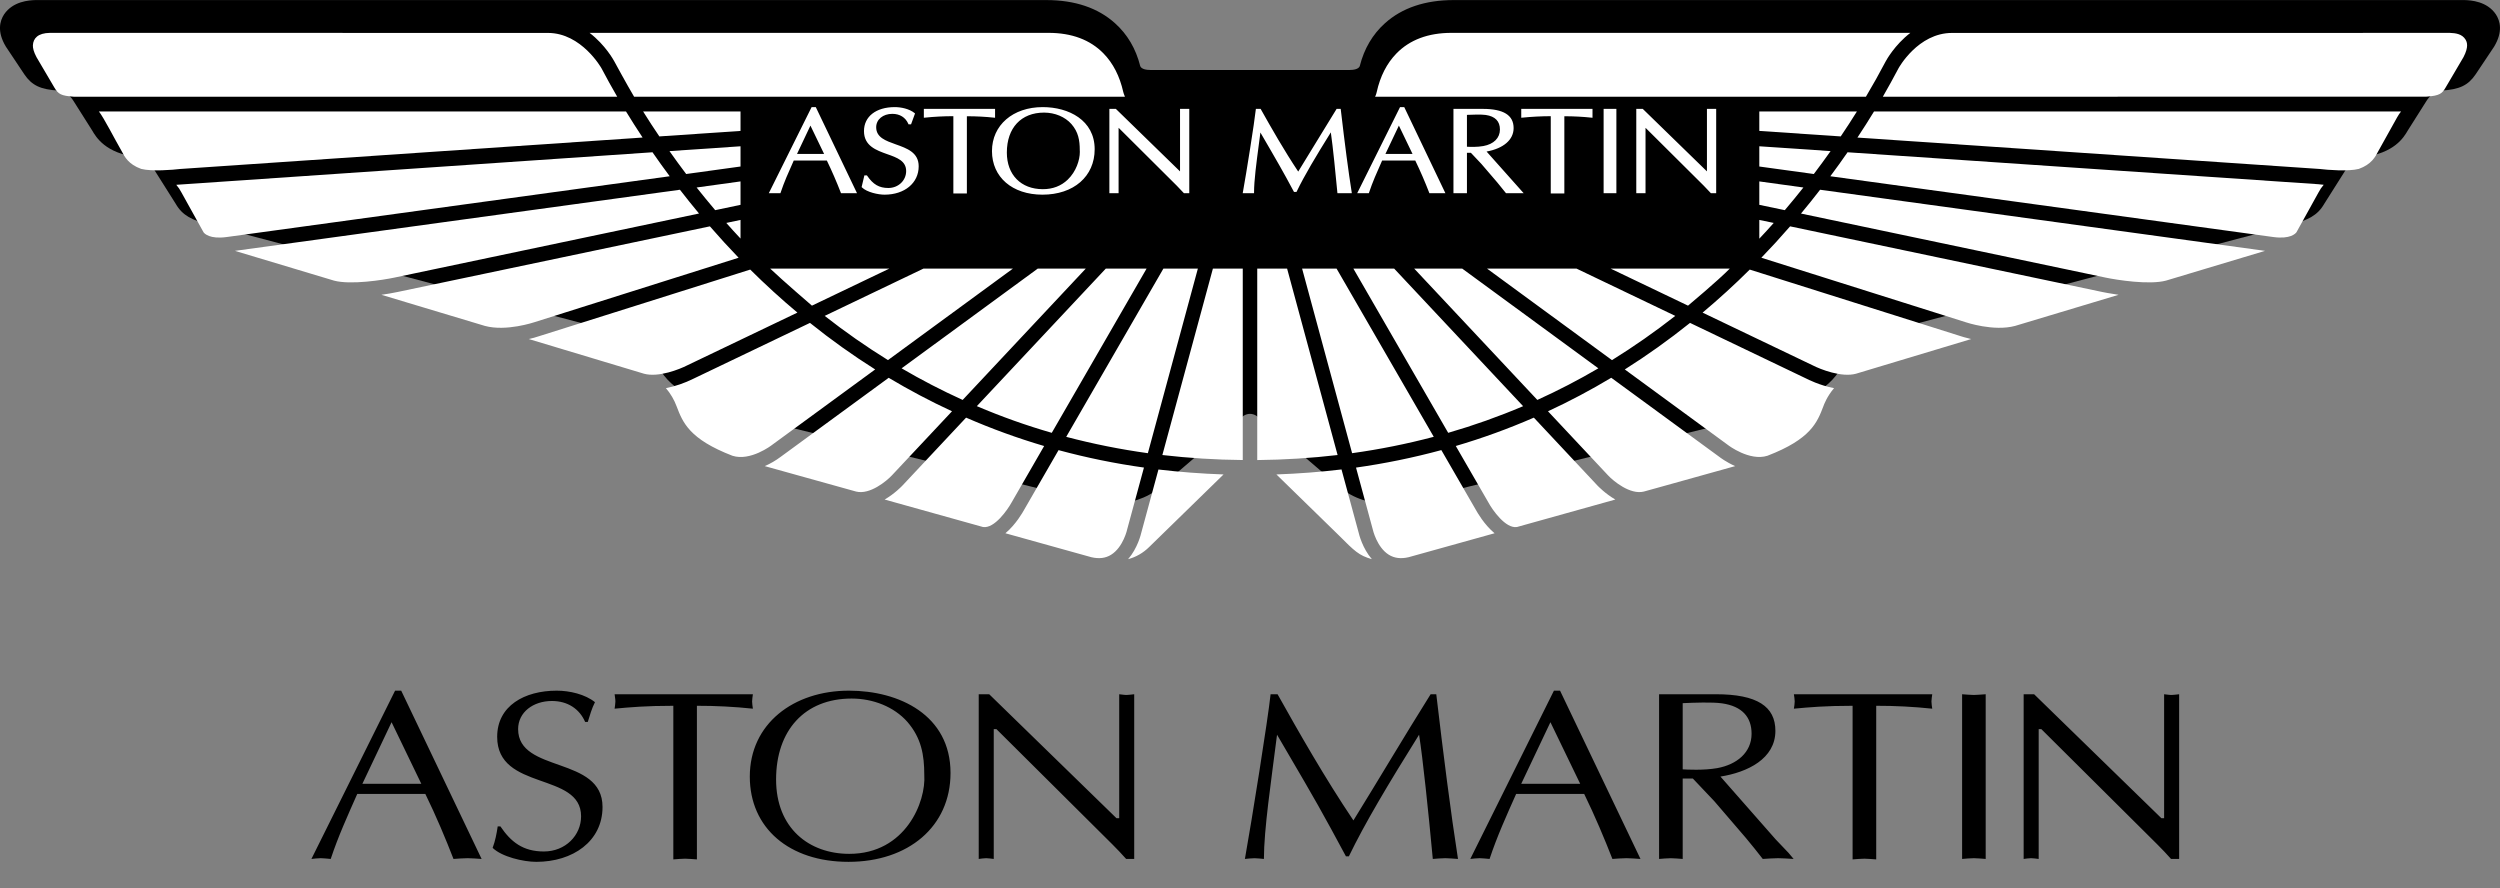 <svg width="76" height="27" viewBox="0 0 76 27" fill="none" xmlns="http://www.w3.org/2000/svg">
<rect x="0" y="0" width="76" height="27" fill="#808080" stroke="none"/>
<g clip-path="url(#clip0)">
<path d="M37.999 12.581C37.861 12.581 37.758 12.674 37.757 12.677C37.751 12.681 35.292 14.792 35.292 14.792C34.385 15.579 33.181 15.249 33.053 15.211C33.053 15.211 22.541 12.632 22.539 12.631C20.533 12.087 20.135 11.499 19.828 10.786C19.828 10.786 19.649 10.343 19.213 10.227C19.213 10.227 6.363 6.834 6.361 6.834C5.837 6.688 5.548 6.555 5.342 6.196C5.342 6.196 4.637 5.079 4.635 5.076C4.478 4.808 4.195 4.78 4.178 4.778C3.206 4.66 2.922 4.172 2.801 3.965L2.228 3.059C2.049 2.779 1.792 2.755 1.784 2.754C1.232 2.723 0.969 2.597 0.74 2.26C0.74 2.26 0.18 1.421 0.178 1.417C-0.098 0.959 -0.003 0.632 0.124 0.437C0.392 0.039 0.882 0.008 1.079 0.002H31.805C32.675 0.002 33.379 0.239 33.898 0.708C34.272 1.043 34.529 1.479 34.662 2.005C34.664 2.017 34.7 2.127 34.963 2.127H41.036C41.3 2.127 41.335 2.018 41.338 2.005C41.471 1.479 41.728 1.043 42.101 0.708C42.621 0.239 43.324 0.002 44.194 0.002H74.921C75.118 0.008 75.607 0.039 75.875 0.437C76.002 0.632 76.097 0.959 75.822 1.417C75.819 1.421 75.259 2.26 75.259 2.26C75.03 2.597 74.768 2.722 74.215 2.754C74.207 2.755 73.95 2.779 73.771 3.059L73.198 3.965C73.078 4.172 72.793 4.659 71.821 4.778C71.805 4.78 71.521 4.808 71.365 5.076C71.362 5.079 70.657 6.196 70.657 6.196C70.451 6.555 70.162 6.688 69.638 6.834L56.787 10.227C56.35 10.343 56.172 10.786 56.172 10.786C55.865 11.499 55.467 12.086 53.461 12.631C53.459 12.632 42.947 15.211 42.947 15.211C42.819 15.249 41.614 15.579 40.708 14.791C40.708 14.791 38.249 12.681 38.242 12.676C38.241 12.674 38.139 12.581 38 12.581L37.999 12.581Z" fill="black"/>
<path d="M41.852 2.799C41.958 2.317 42.161 1.923 42.453 1.624C42.857 1.21 43.419 0.999 44.122 0.999H58.075C57.596 1.367 57.344 1.831 57.327 1.862C57.136 2.227 56.934 2.586 56.724 2.94H41.803C41.833 2.885 41.852 2.799 41.852 2.799ZM74.891 1.735L74.346 2.662C74.244 2.834 74.181 2.911 73.763 2.938L57.238 2.941C57.402 2.656 57.561 2.368 57.714 2.077C57.719 2.068 58.304 1.001 59.343 1.001L74.481 1C74.64 1.007 74.847 1.025 74.956 1.209C74.969 1.234 75 1.285 75 1.378C75 1.46 74.974 1.577 74.891 1.735ZM72.87 3.572L72.293 4.608C72.214 4.762 72.093 4.998 71.707 5.135C71.385 5.217 70.744 5.165 70.522 5.137L56.466 4.182C56.648 3.906 56.817 3.641 56.97 3.389H72.991C72.949 3.444 72.908 3.503 72.87 3.572ZM70.48 5.855C70.484 5.851 69.927 6.853 69.812 7.061C69.784 7.1 69.625 7.276 69.111 7.206L55.642 5.358C55.827 5.111 56.002 4.866 56.166 4.629L70.473 5.6C70.494 5.602 70.554 5.609 70.64 5.617C70.578 5.69 70.524 5.77 70.48 5.855ZM65.848 8.53C65.341 8.667 64.349 8.511 64.005 8.438L54.75 6.492C54.953 6.249 55.147 6.007 55.331 5.768L68.857 7.626L65.848 8.53ZM61.261 9.907C60.61 10.085 59.76 9.797 59.752 9.794L59.742 9.791C59.742 9.791 59.741 9.79 59.74 9.79L53.545 7.835C53.845 7.525 54.136 7.207 54.419 6.881L63.916 8.878C63.937 8.882 64.132 8.923 64.405 8.962L61.261 9.907ZM56.422 11.361C55.982 11.483 55.334 11.223 55.118 11.112C55.118 11.112 53.461 10.319 51.759 9.504C52.254 9.088 52.733 8.652 53.192 8.195L59.616 10.223C59.629 10.227 59.745 10.266 59.924 10.307L56.422 11.361ZM55.43 12.352C55.243 12.843 55.047 13.349 53.73 13.855C53.186 14.028 52.539 13.536 52.533 13.53C52.531 13.528 51.064 12.454 49.394 11.231C50.08 10.798 50.742 10.325 51.377 9.816L54.926 11.516C54.946 11.526 55.312 11.716 55.755 11.8C55.543 12.047 55.447 12.302 55.43 12.352ZM50.465 14.807L49.971 14.944C49.554 15.046 49.046 14.624 48.883 14.449C48.883 14.449 48.085 13.599 47.059 12.503C47.717 12.198 48.359 11.858 48.982 11.484L52.272 13.892C52.286 13.903 52.474 14.048 52.749 14.17C52.019 14.374 50.465 14.807 50.465 14.807ZM46.116 16.021C45.768 16.077 45.365 15.494 45.248 15.276L44.256 13.558C45.064 13.321 45.856 13.033 46.629 12.696L48.564 14.762C48.581 14.779 48.796 15.006 49.106 15.186L46.116 16.021ZM42.822 16.939C42.588 16.994 42.391 16.97 42.221 16.865C41.857 16.637 41.736 16.113 41.729 16.083L41.223 14.215C42.098 14.091 42.964 13.914 43.817 13.683L44.867 15.501C44.903 15.566 45.116 15.946 45.435 16.211L42.822 16.939ZM40.687 16.261C40.687 16.261 39.28 14.887 38.803 14.423C39.472 14.399 40.133 14.349 40.782 14.271L41.3 16.181C41.315 16.247 41.418 16.666 41.705 16.999C41.309 16.884 41.188 16.763 40.687 16.261ZM38.22 13.986V8.166H39.128L40.663 13.833C39.864 13.926 39.05 13.978 38.22 13.986ZM35.336 13.833L36.872 8.166H37.78V13.985C36.949 13.978 36.135 13.925 35.336 13.833ZM34.933 16.631C34.754 16.808 34.534 16.935 34.294 16.999C34.583 16.665 34.684 16.245 34.699 16.18L35.217 14.273C35.866 14.35 36.527 14.4 37.196 14.423C36.66 14.944 34.933 16.631 34.933 16.631ZM34.27 16.079C34.27 16.085 34.151 16.632 33.777 16.865C33.608 16.97 33.411 16.994 33.177 16.939L30.564 16.211C30.883 15.944 31.098 15.564 31.135 15.495C31.134 15.496 31.578 14.728 32.18 13.684C33.034 13.915 33.901 14.092 34.776 14.214L34.27 16.079ZM29.883 16.021L26.893 15.186C27.203 15.005 27.418 14.778 27.434 14.761C27.434 14.761 28.289 13.847 29.369 12.696C30.142 13.033 30.934 13.321 31.742 13.559L30.754 15.272C30.633 15.493 30.23 16.077 29.883 16.021ZM26.028 14.944L23.249 14.17C23.42 14.095 23.581 14.001 23.731 13.889C23.729 13.891 25.283 12.753 27.016 11.485C27.64 11.858 28.283 12.198 28.941 12.503L27.116 14.449C26.953 14.624 26.445 15.046 26.028 14.944ZM22.266 13.855C20.954 13.349 20.757 12.845 20.57 12.355C20.495 12.152 20.384 11.964 20.244 11.8C20.533 11.742 20.814 11.645 21.08 11.513C21.076 11.514 22.855 10.664 24.623 9.816C25.257 10.326 25.919 10.798 26.605 11.231L23.47 13.526C23.46 13.536 22.81 14.031 22.266 13.855ZM19.578 11.361C19.446 11.32 17.973 10.878 16.075 10.307C16.181 10.284 16.285 10.255 16.388 10.22C16.383 10.223 21.594 8.578 22.807 8.195C23.267 8.651 23.745 9.088 24.241 9.503L20.887 11.109C20.665 11.223 20.018 11.483 19.578 11.361ZM14.742 9.908C13.693 9.593 12.643 9.278 11.594 8.962C11.758 8.939 11.921 8.911 12.084 8.877C12.083 8.879 18.789 7.468 21.581 6.881C21.864 7.207 22.155 7.525 22.454 7.835L16.253 9.793C16.238 9.797 15.393 10.084 14.742 9.908ZM10.155 8.531C9.151 8.228 8.147 7.926 7.142 7.626L20.67 5.768C20.854 6.006 21.048 6.248 21.25 6.491L11.994 8.438C11.651 8.511 10.663 8.667 10.155 8.531ZM6.89 7.206C6.378 7.276 6.218 7.103 6.188 7.062L5.515 5.849C5.472 5.766 5.42 5.688 5.359 5.618C5.445 5.61 19.836 4.629 19.836 4.629C20.006 4.875 20.18 5.118 20.359 5.358L6.89 7.206ZM4.293 5.135C3.907 4.998 3.785 4.762 3.706 4.608C3.47 4.198 3.16 3.584 3.007 3.389H19.031C19.194 3.656 19.362 3.92 19.535 4.181L5.477 5.137C5.256 5.164 4.615 5.217 4.293 5.135ZM2.241 2.94C1.855 2.911 1.773 2.864 1.652 2.66C1.653 2.661 1.148 1.803 1.108 1.735C1.024 1.577 0.997 1.46 1 1.378C1.01 1.167 1.15 1.005 1.518 0.999L16.657 1.001C17.682 1.001 18.286 2.077 18.286 2.077C18.439 2.368 18.598 2.656 18.763 2.94H2.241ZM31.877 0.999C32.581 0.999 33.142 1.21 33.546 1.624C33.838 1.922 34.04 2.317 34.148 2.799C34.148 2.799 34.17 2.881 34.198 2.941H19.277C19.049 2.558 18.673 1.862 18.673 1.862C18.656 1.832 18.404 1.367 17.924 1L31.877 0.999ZM53.483 3.98V3.389H56.45C56.291 3.645 56.126 3.898 55.958 4.147L53.483 3.98ZM53.483 5.062V4.447L55.65 4.594C55.49 4.821 55.319 5.053 55.14 5.29L53.483 5.062ZM53.483 6.227V5.515L54.823 5.7C54.644 5.927 54.454 6.157 54.258 6.389C53.912 6.316 53.646 6.261 53.483 6.227ZM53.483 6.686L53.921 6.777C53.778 6.939 53.632 7.099 53.483 7.256V6.686ZM48.964 8.166H52.585C52.216 8.541 51.345 9.267 51.316 9.292C50.436 8.869 49.577 8.46 48.964 8.166ZM45.206 8.166H47.927L50.928 9.603C50.312 10.086 49.669 10.536 49.004 10.948C47.556 9.886 46.03 8.769 45.206 8.166ZM42.992 8.166H44.452L48.59 11.197C47.988 11.55 47.369 11.871 46.735 12.158C45.373 10.705 43.732 8.954 42.992 8.166ZM41.143 8.166H42.383L46.303 12.348C45.56 12.664 44.799 12.934 44.025 13.158L41.143 8.166ZM40.632 8.166L43.586 13.279C42.769 13.495 41.94 13.661 41.104 13.777L39.584 8.166H40.632V8.166ZM35.367 8.166H36.415L34.895 13.777C34.059 13.661 33.23 13.495 32.413 13.28C33.52 11.366 34.996 8.807 35.367 8.166ZM33.616 8.166H34.856L31.974 13.158C31.199 12.935 30.439 12.664 29.696 12.347C31.268 10.671 33.16 8.653 33.616 8.166ZM31.547 8.166H33.007L29.265 12.158C28.631 11.87 28.011 11.55 27.409 11.197C29.205 9.882 31.076 8.51 31.547 8.166ZM24.683 9.292C24.65 9.264 23.783 8.518 23.414 8.166H27.035L24.683 9.292ZM28.072 8.166H30.792L26.994 10.947C26.329 10.535 25.687 10.087 25.071 9.603C26.497 8.92 27.817 8.288 28.072 8.166ZM22.512 6.686V7.252C22.365 7.096 22.221 6.937 22.079 6.777C22.253 6.74 22.398 6.71 22.512 6.686ZM22.512 5.515V6.227L21.742 6.389C21.55 6.162 21.362 5.933 21.177 5.7L22.512 5.515ZM22.512 4.447V5.062L20.86 5.29C20.687 5.061 20.517 4.829 20.352 4.594L22.512 4.447ZM22.512 3.98L20.044 4.147C19.875 3.898 19.71 3.645 19.551 3.389H22.512V3.98Z" fill="white"/>
<path d="M24.8 3.256H24.673L23.372 5.873H23.725L23.73 5.858C23.836 5.54 23.971 5.235 24.103 4.942L24.13 4.88H25.136C25.291 5.201 25.433 5.528 25.561 5.859L25.566 5.873H26.053L24.8 3.256ZM24.229 4.68C24.255 4.622 24.597 3.903 24.637 3.818C24.677 3.903 25.026 4.622 25.053 4.68H24.229ZM26.193 5.687L26.203 5.697C26.357 5.848 26.704 5.918 26.89 5.918C27.5 5.918 27.928 5.564 27.928 5.056C27.928 4.634 27.573 4.51 27.23 4.388C26.926 4.279 26.636 4.179 26.636 3.868C26.636 3.631 26.843 3.461 27.127 3.461C27.354 3.461 27.526 3.568 27.613 3.765L27.618 3.78H27.696L27.817 3.449L27.804 3.438C27.638 3.303 27.383 3.256 27.201 3.256C26.632 3.256 26.265 3.542 26.265 3.985C26.265 4.437 26.64 4.568 26.97 4.686C27.268 4.79 27.547 4.89 27.547 5.2C27.547 5.488 27.309 5.715 27.005 5.715C26.726 5.715 26.542 5.607 26.362 5.343L26.355 5.332H26.277L26.193 5.687ZM30.225 3.31H28.085V3.579L28.112 3.577C28.401 3.547 28.691 3.532 28.982 3.532V5.882H29.393V3.534C29.684 3.534 29.962 3.549 30.221 3.577L30.25 3.58V3.31H30.225ZM31.699 3.256C30.791 3.256 30.156 3.806 30.156 4.593C30.156 5.386 30.774 5.918 31.691 5.918C32.64 5.918 33.278 5.363 33.278 4.537C33.278 3.651 32.484 3.256 31.699 3.256ZM32.459 5.461C32.257 5.654 32.004 5.751 31.702 5.751C31.038 5.751 30.608 5.314 30.608 4.638C30.608 3.888 31.042 3.423 31.74 3.423C32.069 3.423 32.379 3.553 32.571 3.771C32.782 4.013 32.825 4.265 32.825 4.567C32.826 4.584 32.827 4.602 32.827 4.619C32.827 4.865 32.716 5.214 32.459 5.461ZM36.129 3.31H35.873V5.207H35.869C35.854 5.192 33.922 3.31 33.922 3.31H33.725V5.873H34.005V3.89H34.011C34.026 3.905 35.773 5.644 35.773 5.644L35.992 5.874H36.154V3.31H36.129ZM40.734 3.31H40.633L39.943 4.436C39.943 4.436 39.506 5.152 39.466 5.216C39.04 4.577 38.657 3.905 38.33 3.322L38.324 3.31H38.179L38.176 3.331C38.136 3.71 37.891 5.253 37.783 5.848L37.778 5.873H38.123V5.851C38.123 5.49 38.194 4.952 38.27 4.381L38.316 4.028C38.364 4.111 38.9 5.027 39.105 5.405L39.337 5.834H39.414L39.421 5.82C39.659 5.327 39.996 4.765 40.457 4.024C40.522 4.466 40.608 5.348 40.656 5.853L40.659 5.874H41.095L41.092 5.848C40.993 5.226 40.885 4.403 40.76 3.331L40.757 3.31H40.734V3.31ZM42.689 3.256H42.561L41.259 5.873H41.614L41.618 5.858C41.724 5.537 41.861 5.231 41.993 4.935C41.993 4.935 42.009 4.899 42.017 4.88H43.024C43.179 5.201 43.32 5.528 43.448 5.859L43.453 5.873H43.94L42.689 3.256ZM42.117 4.68C42.143 4.622 42.485 3.903 42.526 3.818L42.941 4.68H42.117ZM45.192 4.607C45.706 4.513 46.014 4.25 46.014 3.894C46.014 3.502 45.708 3.31 45.078 3.31H44.185V5.874H44.595V4.645H44.715C44.821 4.758 44.928 4.871 45.034 4.983C45.033 4.982 45.517 5.546 45.517 5.546L45.783 5.874H46.32C46.32 5.873 45.24 4.661 45.192 4.607ZM44.595 4.461V3.492C44.764 3.485 45.027 3.475 45.169 3.495C45.453 3.537 45.598 3.686 45.598 3.937C45.598 4.195 45.41 4.383 45.093 4.44C44.915 4.473 44.7 4.467 44.595 4.461ZM48.387 3.31H46.246V3.579L46.274 3.577C46.562 3.548 46.852 3.533 47.143 3.532V5.882H47.556V3.534C47.845 3.534 48.124 3.549 48.383 3.577L48.412 3.58V3.31H48.387ZM48.75 5.873H49.138V3.31H48.75V5.873ZM51.891 3.31V5.207H51.888C51.872 5.192 49.94 3.31 49.94 3.31H49.743V5.873H50.024V3.89H50.029C50.044 3.905 51.793 5.644 51.793 5.644L52.012 5.874H52.172V3.31H51.891Z" fill="white"/>
<path d="M14.641 26.112C14.488 26.104 14.357 26.089 14.218 26.089C14.063 26.089 13.925 26.104 13.786 26.112C13.55 25.503 13.256 24.801 12.93 24.135H10.861C10.576 24.779 10.282 25.423 10.054 26.112C9.94 26.104 9.851 26.089 9.752 26.089C9.647 26.089 9.557 26.104 9.467 26.112L12.01 20.997H12.197L14.641 26.112ZM66.246 26.112H66C65.864 25.959 65.723 25.81 65.577 25.665L62.056 22.165H61.976V26.112C61.894 26.104 61.821 26.089 61.746 26.089C61.666 26.089 61.592 26.104 61.519 26.112V21.105H61.837L65.707 24.874H65.789V21.105C65.862 21.111 65.935 21.127 66.018 21.127C66.091 21.127 66.165 21.111 66.246 21.105L66.246 26.112ZM59.648 21.105C59.763 21.111 59.885 21.127 60.007 21.127C60.121 21.127 60.235 21.111 60.365 21.105V26.112C60.235 26.104 60.12 26.089 60.007 26.089C59.885 26.089 59.763 26.104 59.648 26.112V21.105ZM57.037 26.126C56.906 26.119 56.792 26.104 56.677 26.104C56.556 26.104 56.434 26.119 56.319 26.126V21.456C55.497 21.456 55.001 21.5 54.534 21.544C54.544 21.47 54.559 21.397 54.559 21.325C54.559 21.251 54.544 21.186 54.534 21.105H58.74C58.731 21.186 58.716 21.251 58.716 21.325C58.716 21.397 58.731 21.47 58.74 21.544C58.175 21.484 57.606 21.455 57.037 21.456V26.126H57.037ZM50.435 21.105H52.163C53.419 21.105 53.972 21.477 53.972 22.217C53.972 23.066 53.126 23.477 52.302 23.608L53.981 25.518L54.372 25.928L54.526 26.112C54.356 26.104 54.209 26.089 54.054 26.089C53.9 26.089 53.737 26.104 53.588 26.112C53.421 25.896 53.25 25.684 53.075 25.474L52.114 24.355L51.463 23.668H51.154V26.112C51.023 26.104 50.909 26.09 50.795 26.09C50.672 26.09 50.55 26.104 50.436 26.112V21.105H50.435ZM51.154 23.388C51.267 23.395 51.788 23.425 52.204 23.351C52.801 23.242 53.248 22.875 53.248 22.305C53.248 21.8 52.961 21.47 52.351 21.382C52.05 21.339 51.494 21.361 51.154 21.376V23.388ZM49.871 26.112C49.715 26.104 49.587 26.089 49.446 26.089C49.292 26.089 49.154 26.104 49.017 26.112C48.779 25.503 48.485 24.801 48.159 24.135H46.091C45.805 24.779 45.511 25.423 45.283 26.112C45.169 26.104 45.08 26.089 44.982 26.089C44.877 26.089 44.786 26.104 44.697 26.112L47.239 20.997H47.426L49.871 26.112ZM47.133 21.955L46.245 23.828H48.038L47.133 21.955ZM43.663 21.105C43.875 22.912 44.104 24.714 44.323 26.112C44.176 26.104 44.062 26.089 43.94 26.089C43.809 26.089 43.679 26.104 43.557 26.112C43.42 24.64 43.254 23.059 43.14 22.335C42.195 23.85 41.495 25.02 41.006 26.032H40.916L40.468 25.203C39.946 24.239 39.376 23.287 38.822 22.335C38.642 23.762 38.423 25.21 38.423 26.112C38.318 26.104 38.227 26.09 38.139 26.09C38.033 26.09 37.942 26.104 37.845 26.112C38.056 24.934 38.544 21.873 38.626 21.105H38.838C39.49 22.27 40.273 23.645 41.144 24.941C41.92 23.687 42.669 22.416 43.491 21.105H43.663V21.105ZM34.48 26.112H34.235C34.099 25.959 33.958 25.81 33.812 25.665L30.291 22.165H30.21V26.112C30.128 26.104 30.055 26.089 29.981 26.089C29.901 26.089 29.828 26.104 29.753 26.112V21.105H30.072L33.942 24.874H34.024V21.105C34.097 21.111 34.17 21.127 34.251 21.127C34.324 21.127 34.398 21.111 34.48 21.105V26.112ZM22.794 23.608C22.794 22.005 24.121 20.996 25.808 20.996C27.341 20.996 28.896 21.741 28.896 23.498C28.896 25.13 27.61 26.2 25.794 26.2C23.993 26.2 22.794 25.175 22.794 23.608ZM27.585 21.946C27.179 21.486 26.543 21.236 25.889 21.236C24.457 21.236 23.593 22.21 23.593 23.695C23.593 25.183 24.602 25.957 25.817 25.957C27.537 25.957 28.156 24.362 28.098 23.557C28.098 22.951 28.009 22.437 27.585 21.946ZM21.186 26.126C21.055 26.119 20.942 26.104 20.827 26.104C20.704 26.104 20.581 26.119 20.469 26.126V21.456C19.645 21.456 19.148 21.5 18.684 21.544C18.692 21.47 18.708 21.397 18.708 21.325C18.708 21.251 18.692 21.186 18.684 21.105H22.888C22.879 21.186 22.864 21.251 22.864 21.325C22.864 21.397 22.879 21.47 22.888 21.544C22.323 21.484 21.755 21.455 21.186 21.456V26.126H21.186ZM15.213 25.123C15.53 25.592 15.896 25.885 16.533 25.885C17.192 25.885 17.665 25.393 17.665 24.816C17.665 23.454 15.114 24.056 15.114 22.4C15.114 21.456 15.946 20.996 16.924 20.996C17.314 20.996 17.788 21.105 18.087 21.346C17.99 21.536 17.933 21.741 17.869 21.946H17.788C17.616 21.55 17.258 21.31 16.777 21.31C16.215 21.31 15.751 21.647 15.751 22.165C15.751 23.513 18.317 22.971 18.317 24.531C18.317 25.578 17.411 26.2 16.304 26.2C15.905 26.2 15.253 26.046 14.976 25.775C15.056 25.562 15.098 25.342 15.13 25.123H15.213ZM11.904 21.955L11.016 23.828H12.808L11.904 21.955Z" fill="black"/>
</g>
<defs>
<clipPath id="clip0">
<rect width="76" height="27" fill="white" transform="translate(0 -0.001)"/>
</clipPath>
</defs>
</svg>
